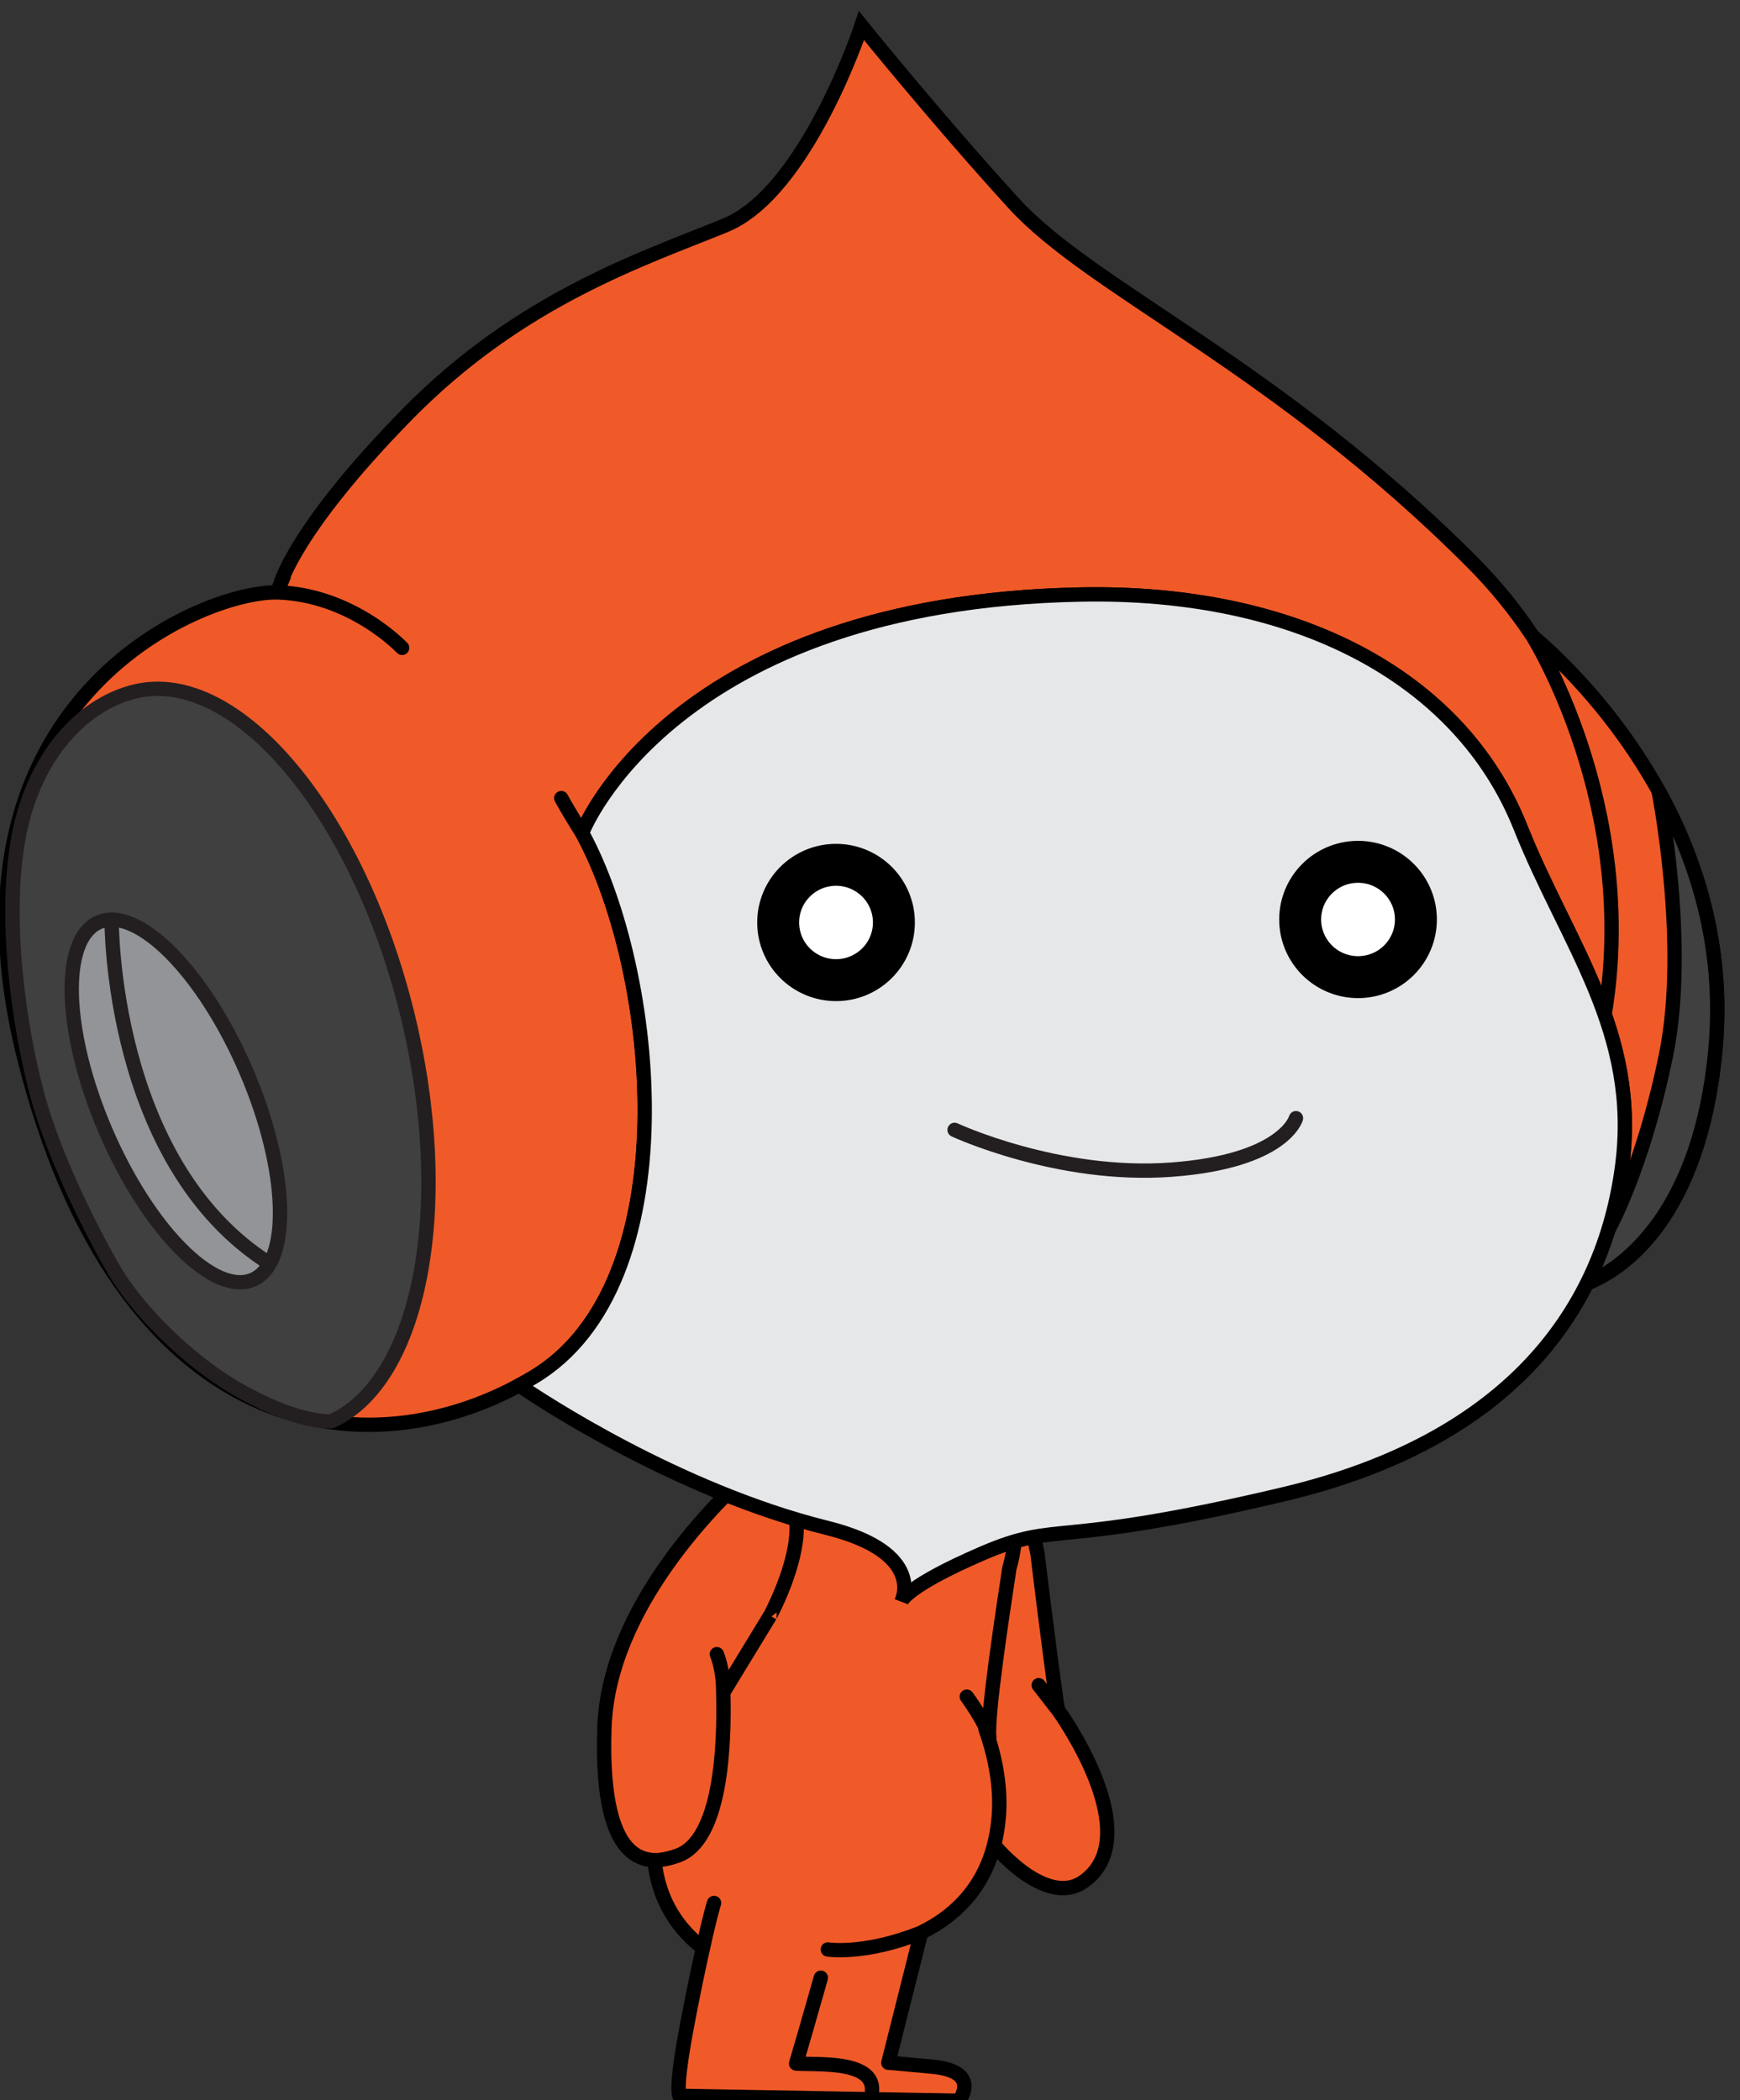 <?xml version="1.0" encoding="UTF-8" standalone="no"?>
<svg
   xmlns:dc="http://purl.org/dc/elements/1.1/"
   xmlns:cc="http://creativecommons.org/ns#"
   xmlns:rdf="http://www.w3.org/1999/02/22-rdf-syntax-ns#"
   xmlns:svg="http://www.w3.org/2000/svg"
   xmlns="http://www.w3.org/2000/svg"
   xmlns:sodipodi="http://sodipodi.sourceforge.net/DTD/sodipodi-0.dtd"
   xmlns:inkscape="http://www.inkscape.org/namespaces/inkscape"
   version="1.1"
   width="58"
   height="70"
   viewBox="-1 -1 58 70"
   id="svg2"
   inkscape:version="0.48.3.1 r9886"
   sodipodi:docname="pico.svg">
  <rect x="-1" y="-1" width="58" height="70" fill="#333333" stroke="none"/>
  <defs
     id="defs21" />
  <sodipodi:namedview
     pagecolor="#ffffff"
     bordercolor="#666666"
     borderopacity="1"
     objecttolerance="10"
     gridtolerance="10"
     guidetolerance="10"
     inkscape:pageopacity="0"
     inkscape:pageshadow="2"
     inkscape:window-width="922"
     inkscape:window-height="835"
     id="namedview19"
     showgrid="false"
     inkscape:zoom="1.7878788"
     inkscape:cx="32.5"
     inkscape:cy="66"
     inkscape:window-x="65"
     inkscape:window-y="24"
     inkscape:window-maximized="0"
     inkscape:current-layer="svg2"
     borderlayer="false" />
  <!-- Exported by Scratch - http://scratch.mit.edu/ -->
  <path
     id="R_Arm_2_"
     d="m 34.274,56.003 c 0,0 3.006,4.139 0.868,5.696 -1.148,0.841 -2.742,-0.823 -3.183,-1.424 -0.638,-0.874 -0.848,-1.084 -0.984,-2.179 -0.135,-1.093 -0.675,-5.112 -0.456,-6.567 0.344,-2.28 1.919,-6.075 3.062,-0.764 0,0 0.36,3.007 0.647,5.017 l 0.046,0.222 0,0 0,0 0,0 0,0 0,0 0,0 0,0 0,0 0,0 0,0 0,0 0,0 0,0 0,0 0,0 0,0 0,0 0,0 0,0 0,0 0,0 0,0 0,0 0,0 0,0 0,0 0,0 0,0 0,0 0,0 0,0 0,0 0,0 0,0 0,0 0,0 0,0 0,0 z m -0.65,-0.835 0.65,0.835"
     inkscape:connector-curvature="0"
     style="fill:#f05a28;stroke:#000000;stroke-width:0.478;stroke-linecap:round" />
  <g
     id="Body_1_"
     transform="matrix(0.53,0,0,0.53,-1.128,-0.534)">
    <path
       id="Body_2_"
       d="m 70.547,109.103 c -0.432,2.871 -1.583,10.348 -1.398,11.826 l -0.269,-0.603 c 0.552,1.56 1.11,3.779 0.933,6.086 -0.344,4.479 -2.803,6.879 -5.416,8.16 l -0.03,0.146 -2.242,8.942 c 0.043,-0.001 0.424,0.022 3.106,0.281 3.398,0.326 1.816,2.373 1.816,2.373 l -6.334,-0.113 -0.324,-0.004 -12.799,-0.229 c -0.157,-0.521 -0.032,-2.132 0.779,-6.207 0.313,-1.601 0.603,-2.978 0.856,-4.104 l 0.002,-0.008 c -4.324,-3.361 -3.805,-8.562 -2.487,-12.242 0.84,-2.354 5.635,-20.123 5.635,-20.123 0,0 2.084,-6.824 10.709,-4.449 0,0 9.928,1.652 7.464,10.264 0,0.003 -0.001,0.003 -0.001,0.004 l 0,0 0,0 0,0 0,0 0,0 0,0 0,0 0,0 0,0 0,0 0,0 0,0 0,0 0,0 0,0 0,0 0,0 0,0 0,0 0,0 0,0 0,0 0,0 0,0 0,0 0,0 0,0 0,0 0,0 0,0 0,0 0,0 0,0 0,0 0,0 0,0 0,0 0,0 z m -12.63,26.641 c 0,0 2.542,0.41 6.479,-1.17 m 4.752,-13.644 c -0.225,-1.032 -1.564,-2.854 -1.564,-2.854 m -17.583,14.418 c 0,0 -0.289,0.902 -0.774,3.158"
       transform="matrix(0.904,0,0,0.9,-0.05,-0.45)"
       inkscape:connector-curvature="0"
       style="fill:#f05a28;stroke:#000000;stroke-linecap:round;stroke-linejoin:round" />
    <path
       id="Leg_Separation"
       d="m 60.992,146.085 c -0.008,0 -0.016,0 -0.021,0 -0.277,-0.013 -0.491,-0.246 -0.479,-0.521 0.011,-0.248 -0.055,-0.438 -0.206,-0.6 -0.636,-0.674 -2.563,-0.704 -3.715,-0.722 -0.346,-0.005 -0.654,-0.01 -0.896,-0.026 -0.151,-0.011 -0.29,-0.09 -0.376,-0.214 -0.086,-0.125 -0.112,-0.282 -0.069,-0.428 0.413,-1.394 0.813,-2.804 1.213,-4.213 l 0.506,-1.78 c 0.076,-0.266 0.35,-0.424 0.618,-0.343 0.266,0.075 0.419,0.353 0.344,0.618 l -0.506,1.777 c -0.341,1.204 -0.683,2.41 -1.033,3.604 0.069,0.001 0.141,0.002 0.214,0.004 1.478,0.021 3.502,0.053 4.428,1.035 0.34,0.359 0.5,0.807 0.479,1.327 -0.014,0.272 -0.235,0.482 -0.501,0.482 l 0,0 0,0 0,0 0,0 0,0 0,0 0,0 0,0 0,0 0,0 0,0 0,0 0,0 0,0 0,0 0,0 0,0 0,0 0,0 0,0 0,0 0,0 0,0 0,0 0,0 0,0 0,0 0,0 0,0 0,0 0,0 0,0 0,0 0,0 0,0 0,0 0,0 0,0 0,0 z"
       transform="matrix(0.904,0,0,0.9,-0.05,-0.45)"
       inkscape:connector-curvature="0" />
  </g>
  <path
     id="L_Arm_2_"
     d="m 24.671,52.849 -1.57,2.576 0.007,-0.045 c 0.051,1.81 -0.072,4.952 -1.518,5.468 -0.779,0.276 -2.61,0.719 -2.443,-4.259 0.134,-4.01 3.727,-7.554 5.119,-8.779 0,0 1.239,0.687 1.288,2.012 0.048,1.326 -0.883,3.026 -0.882,3.028 l 0,0 0,0 0,0 0,0 0,0 0,0 0,0 0,0 0,0 0,0 0,0 0,0 0,0 0,0 0,0 0,0 0,0 0,0 0,0 0,0 0,0 0,0 0,0 0,0 0,0 0,0 0,0 0,0 0,0 0,0 0,0 0,0 0,0 0,0 0,0 0,0 0,0 0,0 z m -1.563,2.531 c 0,-0.768 -0.213,-1.245 -0.213,-1.245"
     inkscape:connector-curvature="0"
     style="fill:#f05a28;stroke:#000000;stroke-width:0.478;stroke-linecap:round" />
  <path
     id="Head_2_"
     d="m 8.337,18.496 c 0,0 0.445,-1.818 4.233,-5.682 3.786,-3.862 7.885,-5.192 10.603,-6.302 2.718,-1.11 4.543,-6.657 4.543,-6.657 0,0 2.503,3.102 5.075,5.922 2.625,2.876 8.737,5.397 15.287,11.965 0.782,0.786 1.446,1.609 2.005,2.454 l 0.113,0.099 c 1.463,1.264 6.652,6.308 5.986,13.651 -0.508,5.595 -3.061,7.363 -4.3,7.837 l -0.01,0.041 C 52.51,40.566 52.89,39.23 53.069,37.874 53.661,33.39 51.236,30.478 49.681,26.578 47.666,21.521 42.152,18.676 35.013,18.817 21.426,19.085 18.433,26.696 18.433,26.696 l -0.01,0.099 c 2.521,4.664 3.527,15.009 -1.634,18.105 C 11.23,48.23 2.998,47.068 -0.208,34.2 -3.143,22.424 5.644,18.714 8.229,18.744 l 0.108,-0.248 0,0 0,0 0,0 0,0 0,0 0,0 0,0 0,0 0,0 0,0 0,0 0,0 0,0 0,0 0,0 0,0 0,0 0,0 0,0 0,0 0,0 0,0 0,0 0,0 0,0 0,0 0,0 0,0 0,0 0,0 0,0 0,0 0,0 0,0 0,0 0,0 0,0 0,0 z m 41.746,1.7 c 0,0 3.565,5.643 2.405,12.617 M 8.229,18.744 c 2.499,0.067 4.175,1.85 4.175,1.85 m 6.019,6.2 c -0.421,-0.654 -0.714,-1.192 -0.714,-1.192"
     inkscape:connector-curvature="0"
     style="fill:#f05a28;stroke:#000000;stroke-width:0.478;stroke-linecap:round" />
  <path
     id="R_Ear"
     d="m 52.653,39.91 c 0,0 1.125,-2.033 1.884,-5.76 0.758,-3.729 -0.254,-8.8 -0.254,-8.8 1.256,2.27 2.208,5.184 1.901,8.597 -0.493,5.451 -3.032,7.31 -4.301,7.837 l 0.77,-1.874 0,0 0,0 0,0 0,0 0,0 0,0 0,0 0,0 0,0 0,0 0,0 0,0 0,0 0,0 0,0 0,0 0,0 0,0 0,0 0,0 0,0 0,0 0,0 0,0 0,0 0,0 0,0 0,0 0,0 0,0 0,0 0,0 0,0 0,0 0,0 0,0 0,0 0,0 z"
     inkscape:connector-curvature="0"
     style="fill:#404041;stroke:#000000;stroke-width:0.478" />
  <g
     id="L_Ear"
     transform="matrix(0.53,0,0,0.53,-1.128,-0.534)">
    <path
       id="Outer_Ear"
       d="m 2.846,75.763 c 1.201,4.638 3.996,10.063 5.435,12.54 1.435,2.48 4.953,6.315 9.022,8.547 4.072,2.237 6.09,1.979 6.09,1.979 6.162,-2.797 8.533,-15.012 5.281,-28.388 -3.455,-14.19 -11.942,-24.311 -18.963,-22.6 -3.75,0.91 -7.157,4.664 -8.145,10.457 -0.961,5.615 0.082,12.835 1.28,17.465 l 0,0 0,0 0,0 0,0 0,0 0,0 0,0 0,0 0,0 0,0 0,0 0,0 0,0 0,0 0,0 0,0 0,0 0,0 0,0 0,0 0,0 0,0 0,0 0,0 0,0 0,0 0,0 0,0 0,0 0,0 0,0 0,0 0,0 0,0 0,0 0,0 0,0 0,0 z"
       transform="matrix(0.904,0,0,0.9,-0.05,-0.45)"
       inkscape:connector-curvature="0"
       style="fill:#404041;stroke:#231f20" />
    <path
       id="Inner_Ear"
       d="m 7.208,63.963 c 2.701,-1.157 7.285,3.496 10.24,10.397 2.952,6.896 3.159,13.431 0.461,14.587 C 15.206,90.102 10.624,85.447 7.671,78.548 4.714,71.65 4.509,65.12 7.208,63.963 l 0,0 0,0 0,0 0,0 0,0 0,0 0,0 0,0 0,0 0,0 0,0 0,0 0,0 0,0 0,0 0,0 0,0 0,0 0,0 0,0 0,0 0,0 0,0 0,0 0,0 0,0 0,0 0,0 0,0 0,0 0,0 0,0 0,0 0,0 0,0 0,0 0,0 0,0 z M 19.087,87.82 C 7.965,80.771 8.089,63.789 8.089,63.789"
       transform="matrix(0.904,0,0,0.9,-0.05,-0.45)"
       inkscape:connector-curvature="0"
       style="fill:#929497;stroke:#231f20;stroke-linecap:round" />
  </g>
  <path
     id="Face"
     d="m 16.346,45.203 c 0.623,0.424 5.226,3.483 10.225,4.724 3.311,0.825 2.483,2.438 2.483,2.438 0,0 0.134,-0.488 2.717,-1.6 2.584,-1.106 2.274,-0.129 9.982,-1.952 7.708,-1.817 10.699,-6.274 11.318,-10.94 0.593,-4.484 -1.833,-7.397 -3.387,-11.297 -2.016,-5.057 -7.529,-7.902 -14.668,-7.76 -13.59,0.267 -16.582,7.879 -16.582,7.879 l -0.021,0.082 c 2.526,4.653 3.543,15.022 -1.625,18.122 -0.155,0.093 -0.312,0.182 -0.471,0.268 l 0.029,0.036 0,0 0,0 0,0 0,0 0,0 0,0 0,0 0,0 0,0 0,0 0,0 0,0 0,0 0,0 0,0 0,0 0,0 0,0 0,0 0,0 0,0 0,0 0,0 0,0 0,0 0,0 0,0 0,0 0,0 0,0 0,0 0,0 0,0 0,0 0,0 0,0 0,0 0,0 z"
     inkscape:connector-curvature="0"
     style="fill:#e6e7e8;stroke:#000000;stroke-width:0.478;stroke-linecap:round" />
  <path
     id="Mouth"
     d="m 30.82,36.66 c 0,0 3.441,1.604 7.217,1.326 3.774,-0.276 4.162,-1.716 4.162,-1.716"
     inkscape:connector-curvature="0"
     style="fill:none;stroke:#231f20;stroke-width:0.478;stroke-linecap:round" />
  <path
     id="Left_Eye"
     d="m 26.868,27.825 c 0.532,0 1.015,0.216 1.364,0.563 0.349,0.348 0.565,0.829 0.565,1.359 0,0.53 -0.216,1.011 -0.565,1.359 -0.349,0.348 -0.832,0.563 -1.364,0.563 -0.532,0 -1.015,-0.216 -1.364,-0.563 -0.349,-0.348 -0.565,-0.829 -0.565,-1.359 0,-0.53 0.216,-1.011 0.565,-1.359 0.349,-0.348 0.832,-0.563 1.364,-0.563 l 0,0 0,0 0,0 0,0 0,0 0,0 0,0 0,0 0,0 0,0 0,0 0,0 0,0 0,0 0,0 0,0 0,0 0,0 0,0 0,0 0,0 0,0 0,0 0,0 0,0 0,0 0,0 0,0 0,0 0,0 0,0 0,0 0,0 0,0 0,0 0,0 0,0 z"
     inkscape:connector-curvature="0"
     style="fill:#ffffff;stroke:#000000;stroke-width:1.398" />
  <path
     id="path17"
     d="m 44.268,27.725 c 0.532,0 1.015,0.216 1.364,0.563 0.349,0.348 0.565,0.829 0.565,1.359 0,0.53 -0.216,1.011 -0.565,1.359 -0.349,0.348 -0.832,0.563 -1.364,0.563 -0.532,0 -1.015,-0.216 -1.364,-0.563 -0.349,-0.348 -0.565,-0.829 -0.565,-1.359 0,-0.53 0.216,-1.011 0.565,-1.359 0.349,-0.348 0.832,-0.563 1.364,-0.563 l 0,0 0,0 0,0 0,0 0,0 0,0 0,0 0,0 0,0 0,0 0,0 0,0 0,0 0,0 0,0 0,0 0,0 0,0 0,0 0,0 0,0 0,0 0,0 0,0 0,0 0,0 0,0 0,0 0,0 0,0 0,0 0,0 0,0 0,0 0,0 0,0 0,0 z"
     inkscape:connector-curvature="0"
     style="fill:#ffffff;stroke:#000000;stroke-width:1.398" />
</svg>
